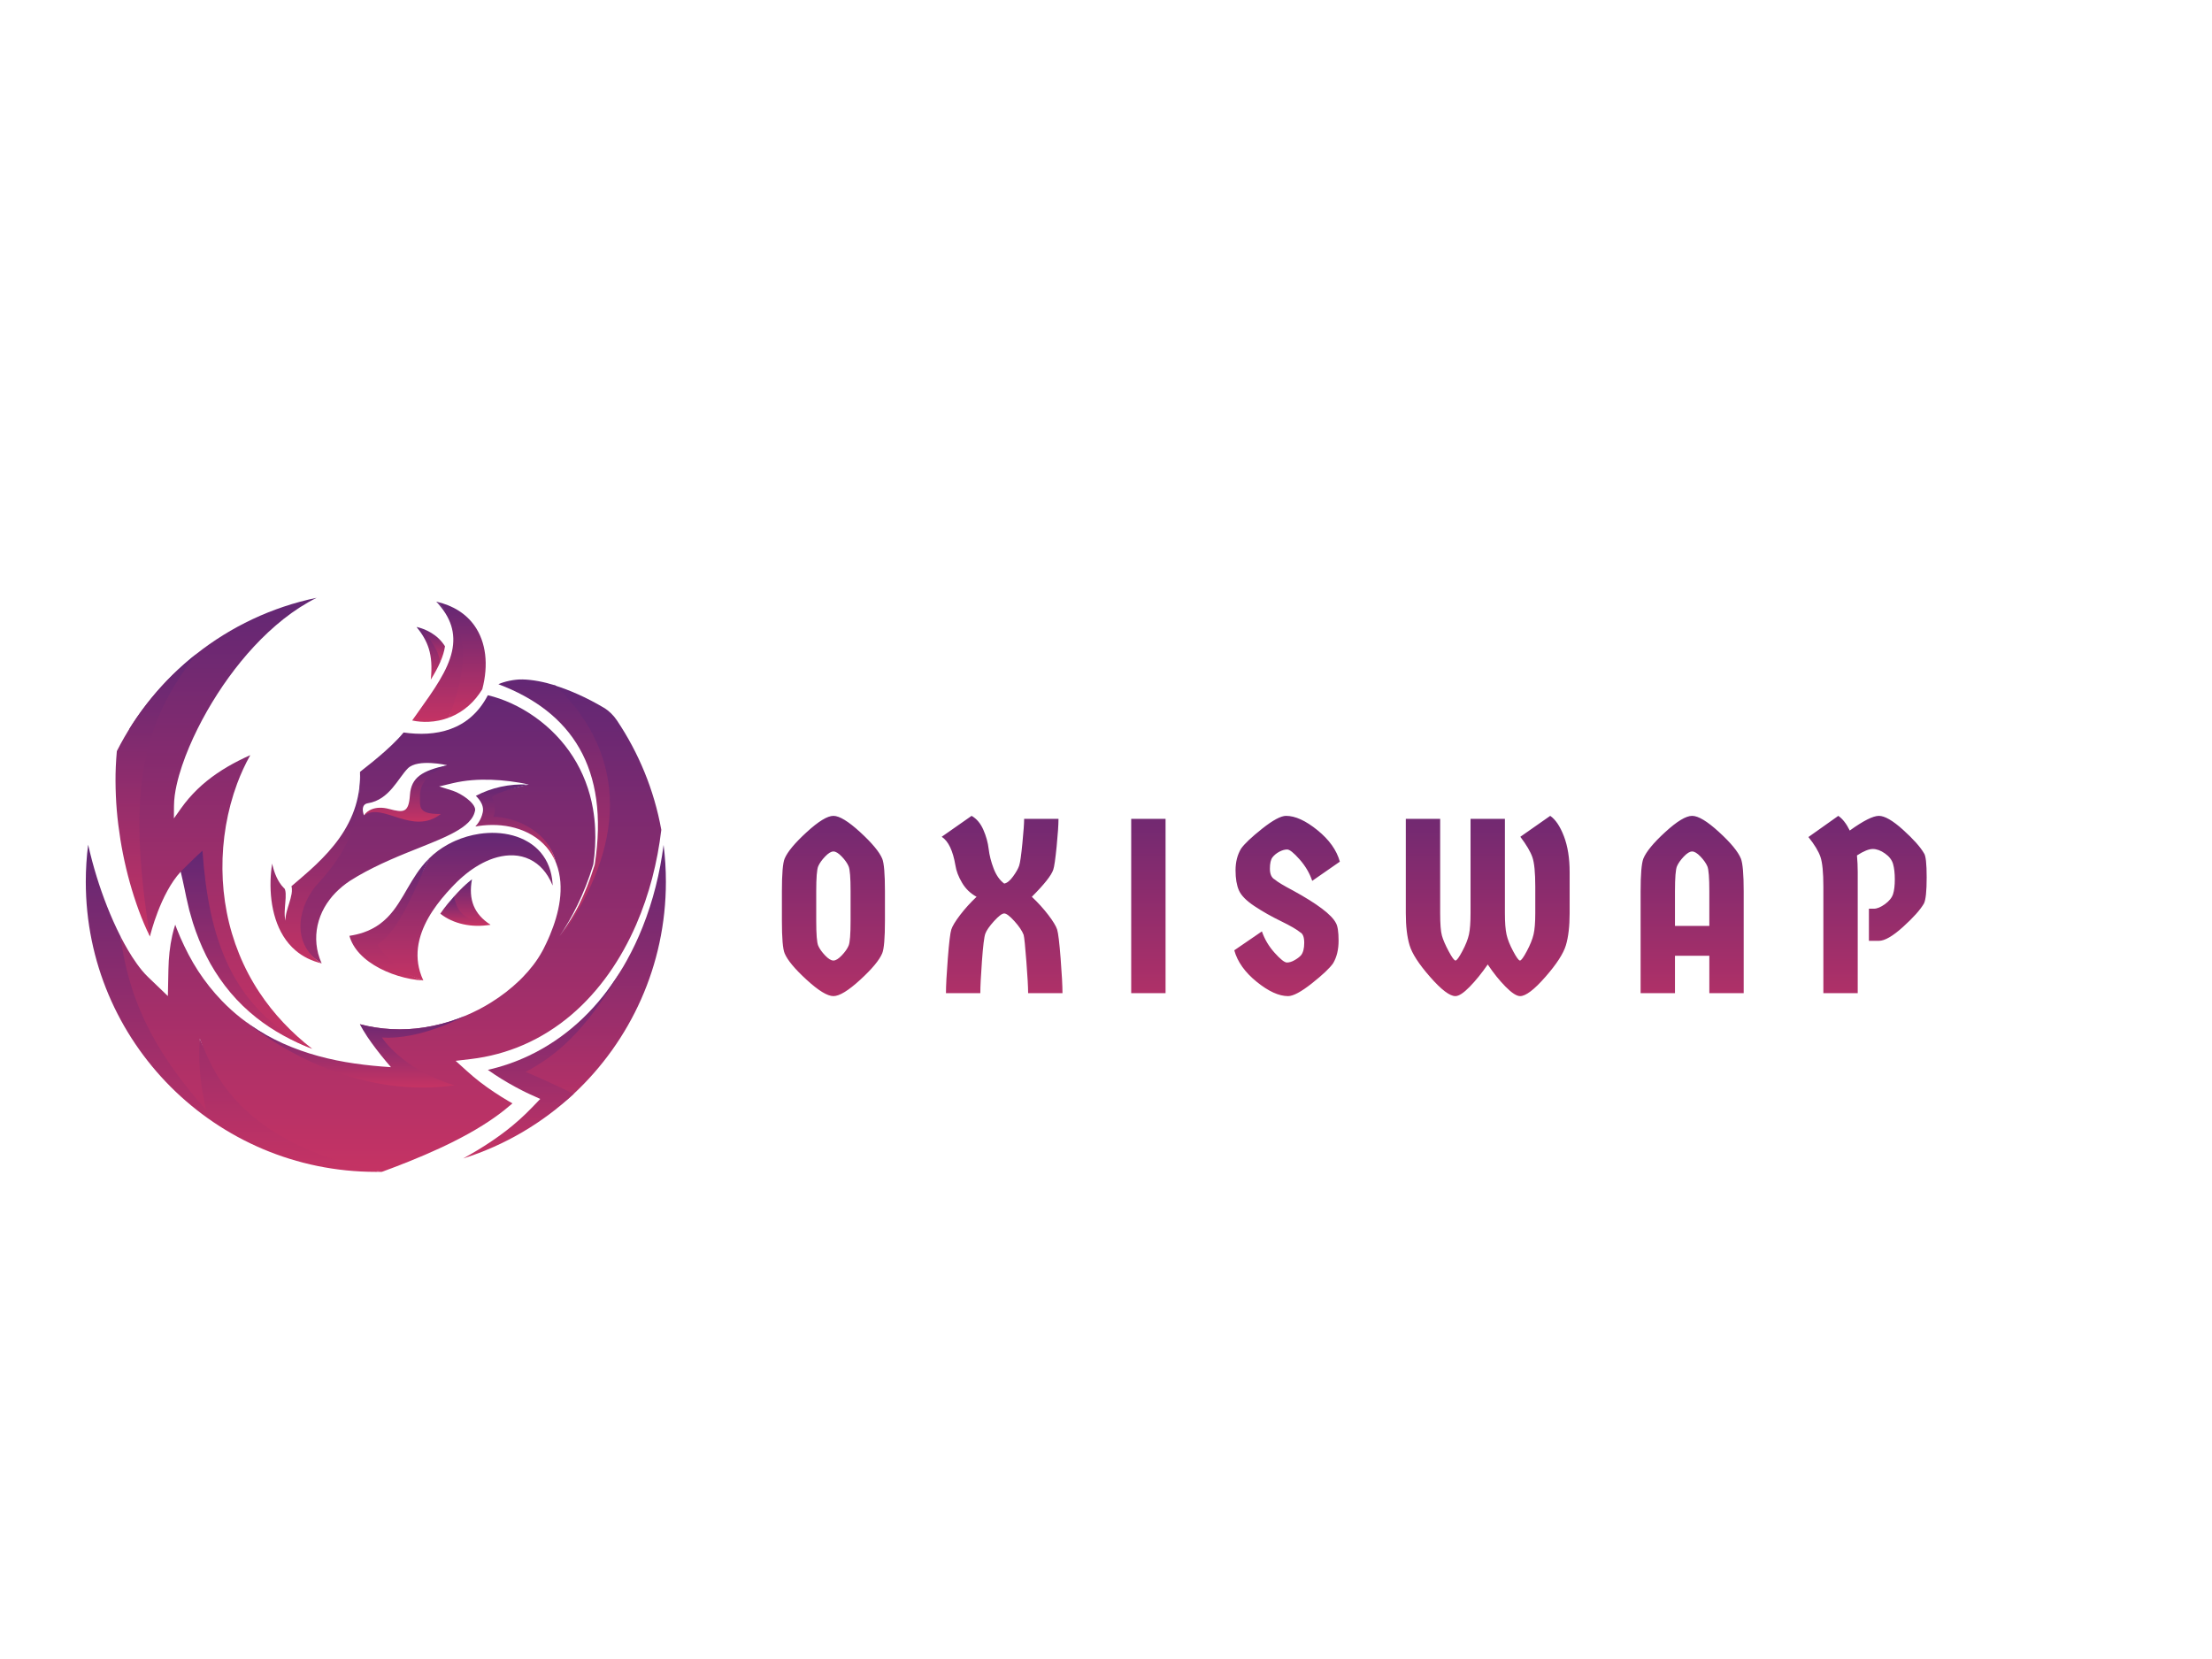 <?xml version="1.0" encoding="UTF-8" standalone="no" ?>
<!DOCTYPE svg PUBLIC "-//W3C//DTD SVG 1.1//EN" "http://www.w3.org/Graphics/SVG/1.1/DTD/svg11.dtd">
<svg xmlns="http://www.w3.org/2000/svg" xmlns:xlink="http://www.w3.org/1999/xlink" version="1.1" width="1280" height="960" viewBox="0 0 1280 960" xml:space="preserve">
<desc>Created with Fabric.js 5.3.0</desc>
<defs>
</defs>
<g transform="matrix(1.683 0 0 1.683 217.49 512.021)" id="logo-logo"  >
<g style=""  paint-order="stroke"   >
		<g transform="matrix(1.064 0 0 1.064 67.488 38.871)"  >
<linearGradient id="SVGID_336097" gradientUnits="userSpaceOnUse" gradientTransform="matrix(1 0 0 1 330.797 409.042)"  x1="0" y1="0" x2="0" y2="99">
<stop offset="0%" style="stop-color:rgb(98,39,116);stop-opacity: 1"/>
<stop offset="100%" style="stop-color:rgb(197,51,100);stop-opacity: 1"/>
</linearGradient>
<path style="stroke: none; stroke-width: 1; stroke-dasharray: none; stroke-linecap: butt; stroke-dashoffset: 0; stroke-linejoin: miter; stroke-miterlimit: 4; fill: url(#SVGID_336097); fill-rule: nonzero; opacity: 1;"  paint-order="stroke"  transform=" translate(-361.095, -458.47)" d="M 391.394 420.949 C 391.394 448.005 379.934 472.381 361.603 489.489 C 351.517 498.909 329.296 508.789 330.877 507.834 C 332.454 506.872 334.075 506.104 335.607 505.055 C 337.146 504.016 338.995 503.143 340.47 501.998 C 343.42 499.717 346.221 497.2 348.793 494.522 L 352.237 491.13 L 348.414 488.874 C 348.065 488.718 347.666 488.528 347.287 488.342 L 346.136 487.774 C 345.37 487.39 344.61 486.99 343.85 486.581 C 342.336 485.764 340.845 484.902 339.382 484.003 C 337.913 483.111 337.026 482.867 335.632 481.881 C 335.551 481.824 335.473 481.767 335.394 481.71 C 339.97 480.664 343.466 479.526 347.696 477.513 C 353.456 474.782 358.771 471.186 363.473 466.952 C 368.178 462.719 371.711 457.479 375.19 452.254 C 376.037 450.98 376.846 449.685 377.621 448.372 C 378.011 447.711 378.393 447.044 378.762 446.374 C 380.691 442.901 382.386 439.301 383.852 435.623 C 387.259 427.075 389.477 418.116 390.643 409.042 C 391.138 412.942 391.394 416.914 391.394 420.949 z" stroke-linecap="round" />
</g>
		<g transform="matrix(1.064 0 0 1.064 -53.065 -21.157)"  >
<linearGradient id="SVGID_336099" gradientUnits="userSpaceOnUse" gradientTransform="matrix(1 0 0 1 217.028 329.165)"  x1="0" y1="0" x2="0" y2="146">
<stop offset="0%" style="stop-color:rgb(98,39,116);stop-opacity: 1"/>
<stop offset="100%" style="stop-color:rgb(197,51,100);stop-opacity: 1"/>
</linearGradient>
<path style="stroke: none; stroke-width: 1; stroke-dasharray: none; stroke-linecap: butt; stroke-dashoffset: 0; stroke-linejoin: miter; stroke-miterlimit: 4; fill: url(#SVGID_336099); fill-rule: nonzero; opacity: 1;"  paint-order="stroke"  transform=" translate(-247.765, -402.04)" d="M 259.977 456.64 C 254.83 448.877 251.263 440.04 249.47 430.84 C 247.67 421.634 247.61 412.086 249.184 402.81 C 249.98 398.172 251.191 393.598 252.829 389.175 C 254.009 386.027 255.406 382.95 257.068 380.012 C 255.788 380.583 254.52 381.183 253.273 381.818 C 250.852 383.049 248.502 384.41 246.27 385.94 C 244.04 387.469 241.928 389.164 239.99 391.035 C 238.052 392.907 236.285 394.957 234.723 397.156 L 232.376 400.461 L 232.406 396.405 C 232.424 394.115 232.764 391.916 233.233 389.768 C 233.707 387.619 234.311 385.516 235.008 383.455 C 236.4 379.333 238.115 375.345 240.041 371.476 C 241.97 367.609 244.115 363.856 246.45 360.227 C 248.781 356.594 251.317 353.097 254.045 349.753 C 256.774 346.412 259.709 343.23 262.873 340.282 C 266.034 337.338 269.42 334.612 273.07 332.266 C 274.822 331.142 276.634 330.097 278.503 329.165 C 263.994 332.176 250.713 338.54 239.509 347.412 C 231.01 354.139 223.709 362.315 217.966 371.56 C 215.514 389.772 217.916 417.114 224.631 438.619 L 224.631 438.619 C 224.808 437.904 227.993 424.819 234.579 417.677 L 238.347 418.816 C 238.347 418.816 239.849 460.546 277.076 474.914 C 270.477 469.803 264.61 463.671 259.977 456.64 z" stroke-linecap="round" />
</g>
		<g transform="matrix(1.064 0 0 1.064 29.323 7.502)"  >
<linearGradient id="SVGID_336101" gradientUnits="userSpaceOnUse" gradientTransform="matrix(1 0 0 1 295.644 405.131)"  x1="0" y1="0" x2="0" y2="48">
<stop offset="0%" style="stop-color:rgb(98,39,116);stop-opacity: 1"/>
<stop offset="100%" style="stop-color:rgb(197,51,100);stop-opacity: 1"/>
</linearGradient>
<path style="stroke: none; stroke-width: 1; stroke-dasharray: none; stroke-linecap: butt; stroke-dashoffset: 0; stroke-linejoin: miter; stroke-miterlimit: 4; fill: url(#SVGID_336101); fill-rule: nonzero; opacity: 1;"  paint-order="stroke"  transform=" translate(-325.216, -428.981)" d="M 354.732 421.177 C 354.582 419.387 354.221 417.623 353.578 415.976 C 352.953 414.321 352.037 412.795 350.907 411.452 C 348.621 408.765 345.406 406.93 341.938 405.983 C 338.462 405.034 334.742 404.914 331.137 405.445 C 328.427 405.848 325.765 406.623 323.259 407.732 C 323.256 407.735 323.253 407.735 323.25 407.735 C 322.574 408.035 321.91 408.36 321.261 408.709 C 321.111 408.79 320.96 408.871 320.81 408.955 C 318.602 410.163 316.595 411.68 314.813 413.447 C 310.471 422.743 302.666 436.99 295.644 441.164 C 298.492 446.251 307.999 451.472 313.001 452.831 C 312.572 451.923 312.205 450.98 311.914 450.012 C 311.412 448.339 311.144 446.59 311.123 444.841 C 311.096 443.093 311.322 441.353 311.739 439.679 C 312.154 438.003 312.752 436.386 313.47 434.845 C 314.912 431.756 316.838 428.971 318.941 426.387 C 319.996 425.095 321.105 423.855 322.234 422.652 C 322.511 422.352 322.808 422.055 323.103 421.755 C 323.4 421.457 323.685 421.151 323.992 420.865 C 324.605 420.288 325.212 419.708 325.861 419.171 C 326.492 418.611 327.171 418.107 327.835 417.584 C 328.454 417.145 329.07 416.697 329.713 416.292 C 329.737 416.274 329.761 416.259 329.785 416.247 C 329.833 416.214 329.884 416.181 329.935 416.151 C 331.374 415.246 332.889 414.444 334.49 413.807 C 336.094 413.176 337.783 412.714 339.532 412.506 C 341.277 412.302 343.089 412.353 344.844 412.786 C 346.592 413.215 348.266 414.017 349.693 415.117 C 351.126 416.214 352.307 417.59 353.236 419.08 C 353.852 420.066 354.362 421.099 354.789 422.16 C 354.777 421.833 354.759 421.505 354.732 421.177 z" stroke-linecap="round" />
</g>
		<g transform="matrix(1.064 0 0 1.064 33.115 5.903)"  >
<linearGradient id="SVGID_336103" gradientUnits="userSpaceOnUse" gradientTransform="matrix(1 0 0 1 322.856 420.132)"  x1="0" y1="0" x2="0" y2="15">
<stop offset="0%" style="stop-color:rgb(98,39,116);stop-opacity: 1"/>
<stop offset="100%" style="stop-color:rgb(197,51,100);stop-opacity: 1"/>
</linearGradient>
<path style="stroke: none; stroke-width: 1; stroke-dasharray: none; stroke-linecap: butt; stroke-dashoffset: 0; stroke-linejoin: miter; stroke-miterlimit: 4; fill: url(#SVGID_336103); fill-rule: nonzero; opacity: 1;"  paint-order="stroke"  transform=" translate(-328.781, -427.478)" d="M 334.706 434.824 C 329.412 431.423 327.498 426.727 328.721 420.132 C 328.313 420.447 327.91 420.769 327.522 421.114 C 326.915 421.616 326.342 422.163 325.768 422.704 C 325.476 422.971 325.209 423.262 324.926 423.542 C 324.65 423.824 324.371 424.104 324.097 424.401 C 323.677 424.849 323.262 425.299 322.856 425.754 C 322.856 431.504 323.966 434.824 334.706 434.824 z" stroke-linecap="round" />
</g>
		<g transform="matrix(1.064 0 0 1.064 29.264 -77.432)"  >
<linearGradient id="SVGID_336105" gradientUnits="userSpaceOnUse" gradientTransform="matrix(1 0 0 1 317.166 330.394)"  x1="0" y1="0" x2="0" y2="37">
<stop offset="0%" style="stop-color:rgb(98,39,116);stop-opacity: 1"/>
<stop offset="100%" style="stop-color:rgb(197,51,100);stop-opacity: 1"/>
</linearGradient>
<path style="stroke: none; stroke-width: 1; stroke-dasharray: none; stroke-linecap: butt; stroke-dashoffset: 0; stroke-linejoin: miter; stroke-miterlimit: 4; fill: url(#SVGID_336105); fill-rule: nonzero; opacity: 1;"  paint-order="stroke"  transform=" translate(-325.161, -349.137)" d="M 329.571 338.221 C 326.81 334.276 322.568 331.611 317.166 330.394 C 325.849 337.1 326.097 349.397 321.267 367.879 C 321.375 367.84 321.483 367.798 321.588 367.756 C 323.788 366.881 325.825 365.623 327.607 364.06 C 329.349 362.537 330.821 360.71 332.044 358.724 L 332.047 358.721 C 334.136 350.762 333.258 343.491 329.571 338.221 z" stroke-linecap="round" />
</g>
		<g transform="matrix(1.064 0 0 1.064 18.897 -82.728)"  >
<linearGradient id="SVGID_336107" gradientUnits="userSpaceOnUse" gradientTransform="matrix(1 0 0 1 310.832 338.569)"  x1="0" y1="0" x2="0" y2="11">
<stop offset="0%" style="stop-color:rgb(98,39,116);stop-opacity: 1"/>
<stop offset="100%" style="stop-color:rgb(197,51,100);stop-opacity: 1"/>
</linearGradient>
<path style="stroke: none; stroke-width: 1; stroke-dasharray: none; stroke-linecap: butt; stroke-dashoffset: 0; stroke-linejoin: miter; stroke-miterlimit: 4; fill: url(#SVGID_336107); fill-rule: nonzero; opacity: 1;"  paint-order="stroke"  transform=" translate(-315.415, -344.158)" d="M 310.832 338.569 C 313.852 341.589 316.402 345.51 318.545 349.747 C 319.257 348.067 319.762 346.436 319.999 344.831 C 317.541 340.871 313.587 339.24 310.832 338.569 z" stroke-linecap="round" />
</g>
		<g transform="matrix(1.064 0 0 1.064 5.168 15.018)"  >
<linearGradient id="SVGID_336109" gradientUnits="userSpaceOnUse" gradientTransform="matrix(1 0 0 1 215.124 357.423)"  x1="0" y1="0" x2="0" y2="157">
<stop offset="0%" style="stop-color:rgb(98,39,116);stop-opacity: 1"/>
<stop offset="100%" style="stop-color:rgb(197,51,100);stop-opacity: 1"/>
</linearGradient>
<path style="stroke: none; stroke-width: 1; stroke-dasharray: none; stroke-linecap: butt; stroke-dashoffset: 0; stroke-linejoin: miter; stroke-miterlimit: 4; fill: url(#SVGID_336109); fill-rule: nonzero; opacity: 1;"  paint-order="stroke"  transform=" translate(-302.509, -436.047)" d="M 375.551 368.784 C 374.425 367.106 372.967 365.668 371.226 364.641 C 371.217 364.635 371.209 364.63 371.2 364.625 C 365.855 361.462 360.33 358.989 355.219 357.423 C 375.671 383.269 377.542 409.987 356.979 438.568 C 360.837 432.886 364.902 425.228 367.922 415.355 L 367.922 415.354 C 368.469 411.535 368.7 407.669 368.52 403.829 C 368.421 401.624 368.183 399.43 367.799 397.261 C 366.762 391.318 364.59 385.591 361.36 380.544 C 358.142 375.49 353.903 371.127 349.047 367.687 C 346.62 365.963 344.03 364.472 341.334 363.243 C 338.913 362.15 336.401 361.257 333.838 360.668 C 327.814 372.272 316.748 374.165 306.617 372.702 C 306.022 373.432 305.394 374.123 304.76 374.796 C 303.447 376.175 302.074 377.464 300.676 378.714 C 298.039 381.066 295.304 383.272 292.537 385.426 C 293.384 404.216 282.266 415.58 274.946 423.41 C 268.424 431.672 271.006 441.798 280.152 447.317 C 280.107 447.227 280.068 447.137 280.026 447.047 C 279.62 446.107 279.281 445.139 279.01 444.151 C 278.752 443.159 278.575 442.146 278.467 441.128 C 278.362 440.106 278.352 439.079 278.404 438.057 C 278.638 433.956 280.212 429.993 282.664 426.775 C 283.872 425.143 285.311 423.714 286.855 422.43 C 287.237 422.106 287.646 421.815 288.039 421.508 C 288.448 421.216 288.857 420.925 289.271 420.649 C 290.118 420.102 290.945 419.597 291.786 419.113 C 295.151 417.166 298.639 415.46 302.17 413.897 C 305.703 412.332 309.285 410.92 312.833 409.499 C 314.606 408.79 316.372 408.074 318.109 407.323 C 318.8 407.023 319.488 406.716 320.167 406.401 C 320.804 406.104 321.435 405.797 322.054 405.479 C 322.43 405.283 322.802 405.088 323.169 404.883 C 324.779 403.988 326.32 402.982 327.54 401.765 C 328.15 401.155 328.67 400.494 329.052 399.782 C 329.238 399.427 329.403 399.061 329.52 398.682 C 329.575 398.493 329.638 398.303 329.674 398.105 L 329.704 397.961 C 329.716 397.91 329.725 397.862 329.725 397.838 C 329.737 397.778 329.74 397.714 329.74 397.651 C 329.755 397.15 329.445 396.465 328.95 395.837 C 328.457 395.203 327.811 394.608 327.117 394.064 C 326.423 393.523 325.666 393.03 324.884 392.595 C 324.109 392.162 323.28 391.769 322.514 391.525 L 318.097 390.131 L 322.529 389.08 C 324.584 388.593 326.654 388.277 328.721 388.112 C 330.791 387.941 332.856 387.908 334.911 387.977 C 336.966 388.04 339.006 388.214 341.034 388.469 C 343.059 388.731 345.075 389.062 347.055 389.524 C 339.382 391.297 334.948 392.212 333.912 393.251 C 334.492 394.363 335.455 398.847 334.295 401.262 C 338.838 401.07 353.04 403.042 355.771 414.57 C 355.838 414.73 355.901 414.895 355.964 415.057 C 356.703 416.962 357.109 418.969 357.28 420.97 C 357.595 424.987 356.949 428.953 355.852 432.706 C 355.303 434.587 354.633 436.422 353.885 438.219 L 353.305 439.559 L 352.72 440.824 C 352.508 441.281 352.138 442.016 351.917 442.468 C 351.857 442.592 351.795 442.714 351.727 442.838 L 351.37 443.492 C 349.711 446.524 347.584 449.216 345.231 451.659 C 344.871 452.034 344.504 452.401 344.135 452.764 C 341.316 455.475 338.225 457.879 334.914 459.924 C 332.267 461.586 329.478 463.016 326.597 464.227 C 326.597 464.227 326.594 464.23 326.588 464.233 C 325.885 464.527 325.173 464.81 324.458 465.08 C 320.819 466.468 317.024 467.439 313.169 468.037 C 306.316 469.109 299.231 468.746 292.507 466.982 C 292.645 467.274 302.759 479.543 304.959 482.067 C 297.066 481.559 286.72 480.268 279.01 478.138 C 271.313 476.031 263.816 471.91 257.143 467.271 C 256.113 466.555 255.1 465.807 254.112 465.029 L 254.109 465.026 C 251.903 463.29 249.809 461.397 247.856 459.366 C 245.02 456.424 242.475 453.194 240.227 449.763 C 237.992 446.326 236.114 442.669 234.468 438.92 L 233.293 436.077 C 233.131 435.656 232.974 435.23 232.824 434.8 C 232.455 435.921 232.139 437.068 231.875 438.232 C 231.069 441.798 230.697 445.529 230.622 449.264 L 230.445 457.872 L 224.087 451.767 C 222.606 450.346 221.47 448.895 220.409 447.422 C 219.358 445.95 218.396 444.46 217.516 442.945 C 216.669 441.506 215.875 440.052 215.124 438.583 C 216.03 461.825 226.396 480.942 243.804 497.044 C 242.449 490.609 241.154 481.852 240.757 471.635 C 244.143 479.426 245.076 507.898 299.612 514.671 C 299.612 514.671 299.612 514.671 299.613 514.671 L 299.616 514.671 C 302.56 513.598 305.487 512.481 308.386 511.312 C 314.975 508.656 321.45 505.753 327.589 502.349 C 329.121 501.493 330.635 500.615 332.11 499.684 C 333.592 498.761 335.04 497.797 336.449 496.781 C 338.303 495.46 340.081 494.05 341.794 492.554 C 341.316 492.284 340.842 492.01 340.37 491.734 C 338.808 490.812 337.272 489.847 335.761 488.838 C 334.247 487.837 332.771 486.767 331.32 485.659 C 329.869 484.553 328.469 483.357 327.102 482.122 L 323.433 478.805 L 328.295 478.231 C 334.217 477.534 340.039 475.978 345.517 473.574 C 350.994 471.176 356.114 467.941 360.708 464.049 C 365.308 460.159 369.37 455.616 372.883 450.671 C 376.395 445.719 379.354 440.359 381.788 434.764 C 385.992 425.074 388.642 414.706 389.894 404.156 C 389.894 404.156 389.894 404.153 389.894 404.151 C 387.562 391.248 382.587 379.269 375.551 368.784 z M 320.651 383.269 C 310.793 386.368 310.881 391.981 310.881 395.078 C 310.881 398.173 309.607 400.609 305.206 399.213 C 301.142 397.924 297.156 396.618 293.814 399.451 C 293.24 397.946 293.066 395.888 295.097 395.56 C 302.044 394.434 304.802 387.49 308.005 384.284 C 311.21 381.082 320.649 383.268 320.651 383.269 C 320.651 383.269 320.651 383.269 320.651 383.269 z" stroke-linecap="round" />
</g>
		<g transform="matrix(1.064 0 0 1.064 57.539 61.105)"  >
<linearGradient id="SVGID_336111" gradientUnits="userSpaceOnUse" gradientTransform="matrix(1 0 0 1 325.864 448.372)"  x1="0" y1="0" x2="0" y2="62">
<stop offset="0%" style="stop-color:rgb(98,39,116);stop-opacity: 1"/>
<stop offset="100%" style="stop-color:rgb(197,51,100);stop-opacity: 1"/>
</linearGradient>
<path style="stroke: none; stroke-width: 1; stroke-dasharray: none; stroke-linecap: butt; stroke-dashoffset: 0; stroke-linejoin: miter; stroke-miterlimit: 4; fill: url(#SVGID_336111); fill-rule: nonzero; opacity: 1;"  paint-order="stroke"  transform=" translate(-351.742, -479.372)" d="M 346.07 482.396 C 351.057 484.442 357.172 487.35 361.603 489.489 C 351.517 498.909 339.348 506.123 325.864 510.371 C 327.471 509.482 329.07 508.563 330.65 507.607 C 332.228 506.646 333.793 505.657 335.325 504.608 C 336.864 503.569 338.372 502.478 339.847 501.334 C 342.798 499.053 345.598 496.535 348.17 493.858 L 350.79 491.13 L 347.428 489.607 C 347.079 489.45 346.68 489.261 346.301 489.075 L 345.15 488.507 C 344.384 488.122 343.624 487.723 342.864 487.314 C 341.349 486.497 339.859 485.635 338.396 484.736 C 336.927 483.844 335.5 482.888 334.105 481.903 C 334.024 481.846 333.946 481.789 333.868 481.732 C 338.444 480.686 342.912 479.151 347.142 477.138 C 352.902 474.406 358.217 470.81 362.919 466.577 C 367.625 462.343 371.711 457.479 375.19 452.254 C 376.037 450.98 376.846 449.685 377.621 448.372 C 364.953 470.311 355.249 477.447 346.07 482.396 z" stroke-linecap="round" />
</g>
		<g transform="matrix(1.064 0 0 1.064 -75.677 -30.756)"  >
<linearGradient id="SVGID_38_336112" gradientUnits="userSpaceOnUse" gradientTransform="matrix(1 0 0 1 213.508 347.412)"  x1="0" y1="0" x2="0" y2="91">
<stop offset="0%" style="stop-color:rgb(98,39,116);stop-opacity: 1"/>
<stop offset="100%" style="stop-color:rgb(197,51,100);stop-opacity: 1"/>
</linearGradient>
<path style="stroke: none; stroke-width: 1; stroke-dasharray: none; stroke-linecap: butt; stroke-dashoffset: 0; stroke-linejoin: miter; stroke-miterlimit: 4; fill: url(#SVGID_38_336112); fill-rule: nonzero; opacity: 1;"  paint-order="stroke"  transform=" translate(-226.508, -393.016)" d="M 224.631 438.619 C 223.3 435.951 222.119 433.154 221.067 430.299 C 218.874 424.353 217.17 418.185 215.926 411.953 C 215.307 408.835 214.803 405.698 214.412 402.552 C 214.018 399.409 213.754 396.257 213.622 393.112 C 213.493 389.969 213.457 386.826 213.601 383.707 C 213.676 382.037 213.787 380.372 213.937 378.717 C 220.112 366.506 228.876 355.828 239.509 347.412 C 222.906 369.251 216.744 389.677 224.631 438.619 z" stroke-linecap="round" />
</g>
		<g transform="matrix(1.064 0 0 1.064 -44.49 22.312)"  >
<linearGradient id="SVGID_40_336113" gradientUnits="userSpaceOnUse" gradientTransform="matrix(1 0 0 1 234.579 410.893)"  x1="0" y1="0" x2="0" y2="64">
<stop offset="0%" style="stop-color:rgb(98,39,116);stop-opacity: 1"/>
<stop offset="100%" style="stop-color:rgb(197,51,100);stop-opacity: 1"/>
</linearGradient>
<path style="stroke: none; stroke-width: 1; stroke-dasharray: none; stroke-linecap: butt; stroke-dashoffset: 0; stroke-linejoin: miter; stroke-miterlimit: 4; fill: url(#SVGID_40_336113); fill-rule: nonzero; opacity: 1;"  paint-order="stroke"  transform=" translate(-255.827, -442.904)" d="M 277.076 474.914 C 270.541 472.435 264.363 469.1 258.967 464.807 C 255.941 462.409 253.168 459.72 250.695 456.794 C 248.22 453.867 246.044 450.703 244.16 447.38 C 242.289 444.048 240.762 440.533 239.455 436.945 L 238.533 434.232 C 238.244 433.322 238.004 432.393 237.737 431.474 L 237.343 430.095 L 237.018 428.695 L 236.37 425.898 C 236.37 425.898 235.396 421.033 234.579 417.677 C 239.557 412.699 241.606 410.893 241.606 410.893 C 243.623 439.142 250.867 461.847 277.076 474.914 z" stroke-linecap="round" />
</g>
		<g transform="matrix(1.064 0 0 1.064 4.582 11.925)"  >
<linearGradient id="SVGID_336115" gradientUnits="userSpaceOnUse" gradientTransform="matrix(1 0 0 1 289.103 413.447)"  x1="0" y1="0" x2="0" y2="39">
<stop offset="0%" style="stop-color:rgb(98,39,116);stop-opacity: 1"/>
<stop offset="100%" style="stop-color:rgb(197,51,100);stop-opacity: 1"/>
</linearGradient>
<path style="stroke: none; stroke-width: 1; stroke-dasharray: none; stroke-linecap: butt; stroke-dashoffset: 0; stroke-linejoin: miter; stroke-miterlimit: 4; fill: url(#SVGID_336115); fill-rule: nonzero; opacity: 1;"  paint-order="stroke"  transform=" translate(-301.958, -433.139)" d="M 313.001 452.831 C 312.319 452.801 311.631 452.741 310.943 452.656 C 309.564 452.488 308.188 452.224 306.83 451.89 C 304.111 451.214 301.458 450.241 298.988 448.964 C 296.521 447.684 294.223 446.085 292.387 444.099 C 290.861 442.453 289.698 440.512 289.103 438.412 C 290.596 438.183 292.08 437.847 293.535 437.36 C 295.446 436.72 297.293 435.792 298.94 434.581 C 300.586 433.379 302.017 431.91 303.245 430.341 C 304.477 428.773 305.508 427.105 306.493 425.453 C 308.446 422.139 310.237 418.843 312.539 415.982 C 313.248 415.09 314.008 414.243 314.81 413.447 L 314.813 413.447 C 310.471 422.743 305.18 436.991 298.159 441.164 C 301.007 446.251 307.999 451.473 313.001 452.831 z" stroke-linecap="round" />
</g>
		<g transform="matrix(1.064 0 0 1.064 30.79 9.08)"  >
<linearGradient id="SVGID_336117" gradientUnits="userSpaceOnUse" gradientTransform="matrix(1 0 0 1 318.485 425.753)"  x1="0" y1="0" x2="0" y2="9">
<stop offset="0%" style="stop-color:rgb(98,39,116);stop-opacity: 1"/>
<stop offset="100%" style="stop-color:rgb(197,51,100);stop-opacity: 1"/>
</linearGradient>
<path style="stroke: none; stroke-width: 1; stroke-dasharray: none; stroke-linecap: butt; stroke-dashoffset: 0; stroke-linejoin: miter; stroke-miterlimit: 4; fill: url(#SVGID_336117); fill-rule: nonzero; opacity: 1;"  paint-order="stroke"  transform=" translate(-326.596, -430.464)" d="M 334.706 434.824 C 328.655 435.867 322.67 434.563 318.485 431.246 C 319.245 430.131 320.065 429.052 320.918 428.004 C 321.543 427.241 322.189 426.492 322.856 425.753 C 323.938 429.431 324.326 433.024 334.706 434.824 z" stroke-linecap="round" />
</g>
		<g transform="matrix(1.064 0 0 1.064 -7.766 57.343)"  >
<linearGradient id="SVGID_336119" gradientUnits="userSpaceOnUse" gradientTransform="matrix(1 0 0 1 254.112 464.233)"  x1="0" y1="0" x2="0" y2="23">
<stop offset="0%" style="stop-color:rgb(98,39,116);stop-opacity: 1"/>
<stop offset="100%" style="stop-color:rgb(197,51,100);stop-opacity: 1"/>
</linearGradient>
<path style="stroke: none; stroke-width: 1; stroke-dasharray: none; stroke-linecap: butt; stroke-dashoffset: 0; stroke-linejoin: miter; stroke-miterlimit: 4; fill: url(#SVGID_336119); fill-rule: nonzero; opacity: 1;"  paint-order="stroke"  transform=" translate(-290.35, -475.835)" d="M 323.028 486.726 C 303.68 489.491 278.482 484.589 254.112 465.029 C 255.1 465.807 256.113 466.556 257.143 467.271 C 263.816 471.91 271.313 475.14 279.01 477.246 C 286.72 479.376 294.643 480.356 302.536 480.863 C 300.337 478.339 298.24 475.729 296.287 473.036 C 295.313 471.69 294.388 470.314 293.556 468.908 C 293.339 468.56 293.147 468.205 292.955 467.85 C 292.789 467.562 292.645 467.274 292.507 466.982 C 299.231 468.746 306.316 469.109 313.169 468.037 C 317.024 467.439 320.819 466.468 324.458 465.08 C 325.173 464.81 325.885 464.527 326.588 464.233 C 326.167 464.461 311.808 472.198 299.613 471.261 C 299.613 471.261 305.8 481.345 323.028 486.726 z" stroke-linecap="round" />
</g>
		<g transform="matrix(1.064 0 0 1.064 -48.816 42.439)"  >
<linearGradient id="SVGID_336121" gradientUnits="userSpaceOnUse" gradientTransform="matrix(1 0 0 1 203.908 408.958)"  x1="0" y1="0" x2="0" y2="106">
<stop offset="0%" style="stop-color:rgb(98,39,116);stop-opacity: 1"/>
<stop offset="100%" style="stop-color:rgb(197,51,100);stop-opacity: 1"/>
</linearGradient>
<path style="stroke: none; stroke-width: 1; stroke-dasharray: none; stroke-linecap: butt; stroke-dashoffset: 0; stroke-linejoin: miter; stroke-miterlimit: 4; fill: url(#SVGID_336121); fill-rule: nonzero; opacity: 1;"  paint-order="stroke"  transform=" translate(-251.76, -461.825)" d="M 299.613 514.671 C 298.961 514.686 298.309 514.692 297.651 514.692 C 245.876 514.692 203.908 472.724 203.908 420.949 C 203.908 416.887 204.166 412.885 204.668 408.958 C 205.071 410.746 205.507 412.521 205.978 414.288 C 207.754 420.913 210.004 427.397 212.793 433.685 C 213.526 435.332 214.298 436.966 215.124 438.58 L 215.124 438.583 C 218.159 461.989 228.212 478.126 242.778 494.726 C 241.423 488.291 240.081 481.662 240.757 471.635 C 244.143 479.426 251.332 505.267 299.613 514.671 z" stroke-linecap="round" />
</g>
		<g transform="matrix(1.064 0 0 1.064 -20.795 -5.911)"  >
<linearGradient id="SVGID_336123" gradientUnits="userSpaceOnUse" gradientTransform="matrix(1 0 0 1 263.605 385.426)"  x1="0" y1="0" x2="0" y2="62">
<stop offset="0%" style="stop-color:rgb(98,39,116);stop-opacity: 1"/>
<stop offset="100%" style="stop-color:rgb(197,51,100);stop-opacity: 1"/>
</linearGradient>
<path style="stroke: none; stroke-width: 1; stroke-dasharray: none; stroke-linecap: butt; stroke-dashoffset: 0; stroke-linejoin: miter; stroke-miterlimit: 4; fill: url(#SVGID_336123); fill-rule: nonzero; opacity: 1;"  paint-order="stroke"  transform=" translate(-278.102, -416.372)" d="M 280.152 447.317 C 277.018 446.566 274.071 445.19 271.667 443.105 C 270.135 441.795 268.825 440.232 267.755 438.505 C 266.683 436.777 265.847 434.887 265.219 432.925 C 263.964 428.992 263.51 424.78 263.621 420.604 C 263.675 418.744 263.843 416.884 264.135 415.054 C 264.18 415.261 264.225 415.472 264.276 415.679 C 264.585 416.959 264.997 418.23 265.571 419.459 C 266.145 420.688 266.872 421.88 267.897 422.926 C 267.957 422.965 268.038 423.01 268.11 423.115 C 268.128 423.139 268.146 423.166 268.161 423.196 C 268.161 423.196 268.164 423.196 268.164 423.199 C 268.218 423.287 268.266 423.395 268.308 423.524 C 268.419 423.863 268.479 424.29 268.503 424.735 C 268.549 425.633 268.476 426.607 268.398 427.58 C 268.32 428.557 268.224 429.548 268.191 430.546 C 268.164 431.54 268.182 432.565 268.464 433.514 C 268.395 432.532 268.591 431.573 268.825 430.636 C 269.065 429.695 269.363 428.767 269.654 427.821 C 269.94 426.874 270.234 425.916 270.414 424.858 C 270.502 424.329 270.562 423.77 270.51 423.142 C 270.493 422.899 270.447 422.638 270.369 422.37 C 272.337 420.703 274.32 419.026 276.258 417.277 C 276.357 417.19 276.454 417.1 276.55 417.013 C 277.106 416.511 277.655 416.001 278.199 415.484 C 280.972 412.846 283.611 410.003 285.861 406.828 C 288.108 403.658 289.947 400.139 291.095 396.378 C 291.669 394.5 292.074 392.568 292.309 390.621 C 292.516 388.893 292.585 387.157 292.537 385.426 C 293.384 404.217 285.512 414.486 278.193 422.316 C 271.67 430.579 271.006 441.798 280.152 447.317 z" stroke-linecap="round" />
</g>
		<g transform="matrix(1.064 0 0 1.064 21.216 -76.702)"  >
<linearGradient id="SVGID_336125" gradientUnits="userSpaceOnUse" gradientTransform="matrix(1 0 0 1 309.393 330.394)"  x1="0" y1="0" x2="0" y2="39">
<stop offset="0%" style="stop-color:rgb(98,39,116);stop-opacity: 1"/>
<stop offset="100%" style="stop-color:rgb(197,51,100);stop-opacity: 1"/>
</linearGradient>
<path style="stroke: none; stroke-width: 1; stroke-dasharray: none; stroke-linecap: butt; stroke-dashoffset: 0; stroke-linejoin: miter; stroke-miterlimit: 4; fill: url(#SVGID_336125); fill-rule: nonzero; opacity: 1;"  paint-order="stroke"  transform=" translate(-317.595, -349.822)" d="M 321.267 367.879 C 319.161 368.678 316.925 369.132 314.669 369.231 C 312.899 369.306 311.12 369.165 309.393 368.799 C 310.03 367.891 310.667 366.999 311.289 366.128 C 316.435 358.908 320.885 352.673 322.258 346.49 C 323.562 340.622 321.943 335.433 317.166 330.394 C 325.849 337.1 329.304 346.279 321.267 367.879 z" stroke-linecap="round" />
</g>
		<g transform="matrix(1.064 0 0 1.064 18.123 -79.619)"  >
<linearGradient id="SVGID_336127" gradientUnits="userSpaceOnUse" gradientTransform="matrix(1 0 0 1 310.832 338.57)"  x1="0" y1="0" x2="0" y2="17">
<stop offset="0%" style="stop-color:rgb(98,39,116);stop-opacity: 1"/>
<stop offset="100%" style="stop-color:rgb(197,51,100);stop-opacity: 1"/>
</linearGradient>
<path style="stroke: none; stroke-width: 1; stroke-dasharray: none; stroke-linecap: butt; stroke-dashoffset: 0; stroke-linejoin: miter; stroke-miterlimit: 4; fill: url(#SVGID_336127); fill-rule: nonzero; opacity: 1;"  paint-order="stroke"  transform=" translate(-314.688, -347.08)" d="M 315.411 355.59 C 316.27 347.193 314.395 343.106 310.832 338.57 C 313.999 340.697 317.274 344.708 318.545 349.747 C 317.743 351.624 316.673 353.565 315.411 355.59 z" stroke-linecap="round" />
</g>
		<g transform="matrix(1.064 0 0 1.064 61.312 -26.427)"  >
<linearGradient id="SVGID_336129" gradientUnits="userSpaceOnUse" gradientTransform="matrix(1 0 0 1 336.795 355.485)"  x1="0" y1="0" x2="0" y2="83">
<stop offset="0%" style="stop-color:rgb(98,39,116);stop-opacity: 1"/>
<stop offset="100%" style="stop-color:rgb(197,51,100);stop-opacity: 1"/>
</linearGradient>
<path style="stroke: none; stroke-width: 1; stroke-dasharray: none; stroke-linecap: butt; stroke-dashoffset: 0; stroke-linejoin: miter; stroke-miterlimit: 4; fill: url(#SVGID_336129); fill-rule: nonzero; opacity: 1;"  paint-order="stroke"  transform=" translate(-354.818, -397.026)" d="M 356.979 438.568 C 360.837 432.886 364.902 425.228 367.922 415.355 C 372.792 384.005 360.251 365.857 336.795 357.033 C 338.555 356.209 341.857 355.425 344.603 355.488 C 347.734 355.557 351.358 356.23 355.219 357.423 C 379.302 380.569 377.542 409.987 356.979 438.568 z" stroke-linecap="round" />
</g>
		<g transform="matrix(1.064 0 0 1.064 48.021 -21.173)"  >
<linearGradient id="SVGID_336131" gradientUnits="userSpaceOnUse" gradientTransform="matrix(1 0 0 1 329.818 389.477)"  x1="0" y1="0" x2="0" y2="25">
<stop offset="0%" style="stop-color:rgb(98,39,116);stop-opacity: 1"/>
<stop offset="100%" style="stop-color:rgb(197,51,100);stop-opacity: 1"/>
</linearGradient>
<path style="stroke: none; stroke-width: 1; stroke-dasharray: none; stroke-linecap: butt; stroke-dashoffset: 0; stroke-linejoin: miter; stroke-miterlimit: 4; fill: url(#SVGID_336131); fill-rule: nonzero; opacity: 1;"  paint-order="stroke"  transform=" translate(-342.795, -402.024)" d="M 355.771 414.57 C 355.053 412.843 354.059 411.226 352.851 409.793 C 351.514 408.243 349.928 406.906 348.179 405.872 C 346.436 404.82 344.549 404.06 342.614 403.52 C 338.735 402.462 334.679 402.342 330.761 402.919 C 330.446 402.967 330.13 403.018 329.818 403.075 C 330.38 402.453 330.89 401.762 331.302 400.993 C 331.561 400.506 331.789 399.992 331.954 399.457 C 332.035 399.19 332.119 398.919 332.171 398.643 L 332.213 398.439 C 332.228 398.373 332.243 398.304 332.255 398.207 C 332.282 398.033 332.294 397.856 332.297 397.679 C 332.303 396.973 332.122 396.321 331.876 395.759 C 331.627 395.197 331.308 394.71 330.969 394.271 C 330.653 393.869 330.32 393.505 329.971 393.166 C 334.971 390.555 340.667 389.203 347.055 389.524 C 339.381 391.297 336.17 392.577 335.133 393.616 C 335.713 394.728 336.773 397.528 335.614 399.944 C 340.157 399.752 353.04 403.042 355.771 414.57 z" stroke-linecap="round" />
</g>
		<g transform="matrix(1.064 0 0 1.064 10.192 -31.427)"  >
<linearGradient id="SVGID_336133" gradientUnits="userSpaceOnUse" gradientTransform="matrix(1 0 0 1 293.814 383.269)"  x1="0" y1="0" x2="0" y2="18">
<stop offset="0%" style="stop-color:rgb(98,39,116);stop-opacity: 1"/>
<stop offset="100%" style="stop-color:rgb(197,51,100);stop-opacity: 1"/>
</linearGradient>
<path style="stroke: none; stroke-width: 1; stroke-dasharray: none; stroke-linecap: butt; stroke-dashoffset: 0; stroke-linejoin: miter; stroke-miterlimit: 4; fill: url(#SVGID_336133); fill-rule: nonzero; opacity: 1;"  paint-order="stroke"  transform=" translate(-307.232, -392.384)" d="M 318.668 399.028 C 309.393 406.155 300.148 395.167 293.814 399.451 C 294.788 397.991 297.35 396.179 301.992 397.417 C 306.635 398.655 308.272 398.655 308.669 392.907 C 309.068 387.16 312.647 385.038 320.651 383.269 C 310.793 387.706 311.929 392.373 311.929 395.47 C 311.929 398.565 314.54 399.028 318.668 399.028 z" stroke-linecap="round" />
</g>
</g>
</g>
<g transform="matrix(1.921 0 0 1.921 783.674 524.259)" id="text-logo"  >
<g style=""  paint-order="stroke"   >
		<g transform="matrix(1 0 0 1 0 0)" id="text-logo-path-0"  >
<linearGradient id="SVGID_336134" gradientUnits="userSpaceOnUse" gradientTransform="matrix(1 0 0 1 1.88 -53.4)"  x1="-1.875" y1="-12.535" x2="-1.875" y2="72.465">
<stop offset="0%" style="stop-color:rgb(98,39,116);stop-opacity: 1"/>
<stop offset="100%" style="stop-color:rgb(197,51,100);stop-opacity: 1"/>
</linearGradient>
<path style="stroke: none; stroke-width: 0; stroke-dasharray: none; stroke-linecap: butt; stroke-dashoffset: 0; stroke-linejoin: miter; stroke-miterlimit: 4; fill: url(#SVGID_336134); fill-rule: nonzero; opacity: 1;"  paint-order="stroke"  transform=" translate(-174.3, 26.25)" d="M 25.46 -4.01 Q 20.1 0.9 17.4 0.9 Q 14.7 0.9 9.34 -4.01 Q 3.97 -8.92 2.7 -12 L 2.7 -12 Q 1.88 -13.95 1.88 -21.82 L 1.88 -21.82 L 1.88 -30.67 Q 1.88 -38.55 2.7 -40.5 L 2.7 -40.5 Q 3.97 -43.57 9.34 -48.49 Q 14.7 -53.4 17.4 -53.4 Q 20.1 -53.4 25.46 -48.49 Q 30.82 -43.57 32.1 -40.5 L 32.1 -40.5 Q 32.92 -38.55 32.92 -30.67 L 32.92 -30.67 L 32.92 -21.82 Q 32.92 -13.95 32.1 -12 L 32.1 -12 Q 30.82 -8.92 25.46 -4.01 Z M 14.89 -11.36 Q 16.35 -9.82 17.4 -9.82 Q 18.45 -9.82 19.91 -11.36 Q 21.38 -12.9 21.97 -14.29 Q 22.57 -15.67 22.57 -21.82 L 22.57 -21.82 L 22.57 -30.67 Q 22.57 -36.82 21.97 -38.21 Q 21.38 -39.6 19.91 -41.14 Q 18.45 -42.67 17.4 -42.67 Q 16.35 -42.67 14.89 -41.14 Q 13.42 -39.6 12.82 -38.21 Q 12.22 -36.82 12.22 -30.67 L 12.22 -30.67 L 12.22 -21.82 Q 12.22 -15.67 12.82 -14.29 Q 13.42 -12.9 14.89 -11.36 Z M 74.85 -52.5 L 74.85 -52.5 L 85.2 -52.5 Q 85.2 -49.88 84.64 -44.17 Q 84.07 -38.48 83.63 -37.2 L 83.63 -37.2 Q 82.8 -34.65 77.17 -29.02 L 77.17 -29.02 Q 79.95 -26.4 82.13 -23.55 Q 84.3 -20.7 84.79 -19.16 Q 85.28 -17.63 85.84 -10.46 Q 86.4 -3.3 86.4 0 L 86.4 0 L 76.05 0 Q 76.05 -2.7 75.52 -9.56 Q 75 -16.43 74.7 -17.55 L 74.7 -17.55 Q 74.02 -19.35 71.92 -21.68 Q 69.82 -24 68.85 -24 Q 67.88 -24 65.77 -21.68 Q 63.67 -19.35 63.15 -17.89 Q 62.63 -16.43 62.14 -9.64 Q 61.65 -2.85 61.65 0 L 61.65 0 L 51.3 0 Q 51.3 -3.3 51.86 -10.46 Q 52.42 -17.63 52.91 -19.16 Q 53.4 -20.7 55.57 -23.55 Q 57.75 -26.4 60.52 -29.02 L 60.52 -29.02 Q 57.75 -30.52 56.14 -33.26 Q 54.52 -36 54.15 -38.48 L 54.15 -38.48 Q 53.02 -45.15 50.02 -47.1 L 50.02 -47.1 L 59.02 -53.4 Q 61.27 -52.13 62.55 -49.24 Q 63.82 -46.35 64.16 -43.46 Q 64.5 -40.57 65.66 -37.54 Q 66.82 -34.5 68.85 -33 L 68.85 -33 Q 70.13 -33.23 71.51 -35.14 Q 72.9 -37.05 73.35 -38.4 Q 73.8 -39.75 74.32 -45.11 Q 74.85 -50.48 74.85 -52.5 Z M 117.45 0 L 107.1 0 L 107.1 -52.5 L 117.45 -52.5 L 117.45 0 Z M 168.75 -21.15 L 168.75 -21.15 Q 169.57 -19.8 169.57 -15.79 Q 169.57 -11.78 167.93 -9 L 167.93 -9 Q 166.43 -6.83 161.55 -2.96 Q 156.68 0.9 154.35 0.9 L 154.35 0.9 Q 150.22 0.9 144.9 -3.41 Q 139.58 -7.72 138.15 -12.9 L 138.15 -12.9 L 146.47 -18.6 Q 147.68 -15.07 150.3 -12.15 Q 152.93 -9.22 154.01 -9.22 Q 155.1 -9.22 156.34 -9.94 Q 157.58 -10.65 158.25 -11.4 L 158.25 -11.4 Q 159.22 -12.6 159.22 -15.15 Q 159.22 -17.7 158.03 -18.3 L 158.03 -18.3 Q 156.53 -19.57 152.21 -21.68 Q 147.9 -23.77 144.22 -26.21 Q 140.55 -28.65 139.54 -30.97 Q 138.53 -33.3 138.53 -37.01 Q 138.53 -40.73 140.18 -43.5 L 140.18 -43.5 Q 141.68 -45.67 146.55 -49.54 Q 151.43 -53.4 153.75 -53.4 L 153.75 -53.4 Q 157.88 -53.4 163.2 -49.09 Q 168.53 -44.77 169.95 -39.6 L 169.95 -39.6 L 161.63 -33.82 Q 160.43 -37.35 157.8 -40.31 Q 155.18 -43.27 154.09 -43.27 Q 153 -43.27 151.72 -42.6 Q 150.45 -41.92 149.66 -40.91 Q 148.88 -39.9 148.88 -37.46 Q 148.88 -35.02 150.38 -34.2 L 150.38 -34.2 Q 151.58 -33.15 155.85 -30.9 L 155.85 -30.9 Q 166.8 -24.9 168.75 -21.15 Z M 209.32 -52.5 L 219.67 -52.5 L 219.67 -24.07 Q 219.67 -19.88 220.16 -17.66 Q 220.65 -15.45 222.15 -12.64 Q 223.65 -9.82 224.21 -9.82 Q 224.77 -9.82 226.27 -12.64 Q 227.77 -15.45 228.3 -17.66 Q 228.82 -19.88 228.82 -24.07 L 228.82 -24.07 L 228.82 -32.1 Q 228.82 -38.4 227.96 -40.91 Q 227.1 -43.42 224.32 -47.1 L 224.32 -47.1 L 233.32 -53.4 Q 235.72 -51.75 237.45 -47.25 Q 239.17 -42.75 239.17 -36.45 L 239.17 -36.45 L 239.17 -24.07 Q 239.17 -18.22 238.05 -14.44 Q 236.92 -10.65 231.86 -4.88 Q 226.8 0.9 224.25 0.9 L 224.25 0.9 Q 222.67 0.9 219.86 -1.95 Q 217.05 -4.8 214.5 -8.63 L 214.5 -8.63 Q 211.8 -4.72 209.06 -1.91 Q 206.32 0.9 204.75 0.9 L 204.75 0.9 Q 202.2 0.9 197.14 -4.88 Q 192.07 -10.65 190.95 -14.44 Q 189.82 -18.22 189.82 -24.07 L 189.82 -24.07 L 189.82 -52.5 L 200.17 -52.5 L 200.17 -24.07 Q 200.17 -19.2 200.7 -17.32 Q 201.22 -15.45 202.72 -12.64 Q 204.22 -9.82 204.79 -9.82 Q 205.35 -9.82 206.85 -12.64 Q 208.35 -15.45 208.84 -17.66 Q 209.32 -19.88 209.32 -24.07 L 209.32 -24.07 L 209.32 -52.5 Z M 267.97 -48.52 Q 273.3 -53.4 276.07 -53.4 Q 278.85 -53.4 284.17 -48.52 Q 289.5 -43.65 290.77 -40.5 L 290.77 -40.5 Q 291.6 -38.32 291.6 -30.67 L 291.6 -30.67 L 291.6 0 L 281.25 0 L 281.25 -11.25 L 270.9 -11.25 L 270.9 0 L 260.55 0 L 260.55 -30.67 Q 260.55 -38.32 261.37 -40.5 L 261.37 -40.5 Q 262.65 -43.65 267.97 -48.52 Z M 270.9 -30.67 L 270.9 -30.67 L 270.9 -20.25 L 281.25 -20.25 L 281.25 -30.67 Q 281.25 -36.82 280.65 -38.21 Q 280.05 -39.6 278.59 -41.14 Q 277.12 -42.67 276.07 -42.67 Q 275.02 -42.67 273.56 -41.14 Q 272.1 -39.6 271.5 -38.21 Q 270.9 -36.82 270.9 -30.67 Z M 329.32 -15.75 L 329.32 -25.43 L 330.82 -25.43 Q 332.25 -25.43 334.16 -26.81 Q 336.07 -28.2 336.6 -29.85 Q 337.12 -31.5 337.12 -34.27 Q 337.12 -37.05 336.6 -38.89 Q 336.07 -40.73 334.16 -42.07 Q 332.25 -43.42 330.49 -43.42 Q 328.72 -43.42 325.72 -41.48 L 325.72 -41.48 Q 325.95 -39 325.95 -36.45 L 325.95 -36.45 L 325.95 0 L 315.6 0 L 315.6 -32.1 Q 315.6 -38.4 314.74 -40.99 Q 313.87 -43.57 311.1 -47.02 L 311.1 -47.02 L 320.1 -53.4 Q 322.05 -52.05 323.55 -48.98 L 323.55 -48.98 Q 329.7 -53.4 332.32 -53.4 Q 334.95 -53.4 339.6 -49.2 Q 344.25 -45 345.9 -42.15 L 345.9 -42.15 Q 346.72 -41.1 346.72 -34.88 Q 346.72 -28.65 345.9 -27 L 345.9 -27 Q 344.25 -24.15 339.6 -19.95 Q 334.95 -15.75 332.32 -15.75 L 332.32 -15.75 L 329.32 -15.75 Z" stroke-linecap="round" />
</g>
</g>
</g>
<g transform="matrix(1 0 0 1 223.485 294.908)" id="tagline-361e336e-c87f-4613-9b2c-cb10ac64ca55-logo"  >
<g style=""  paint-order="stroke"   >
		<g transform="matrix(1 0 0 1 0 0)" id="tagline-361e336e-c87f-4613-9b2c-cb10ac64ca55-logo-path-0"  >
<path style="stroke: none; stroke-width: 0; stroke-dasharray: none; stroke-linecap: butt; stroke-dashoffset: 0; stroke-linejoin: miter; stroke-miterlimit: 4; fill: rgb(0,158,154); fill-rule: nonzero; opacity: 1;"  paint-order="stroke"  transform=" translate(0, 0)" d="" stroke-linecap="round" />
</g>
</g>
</g>
</svg>
